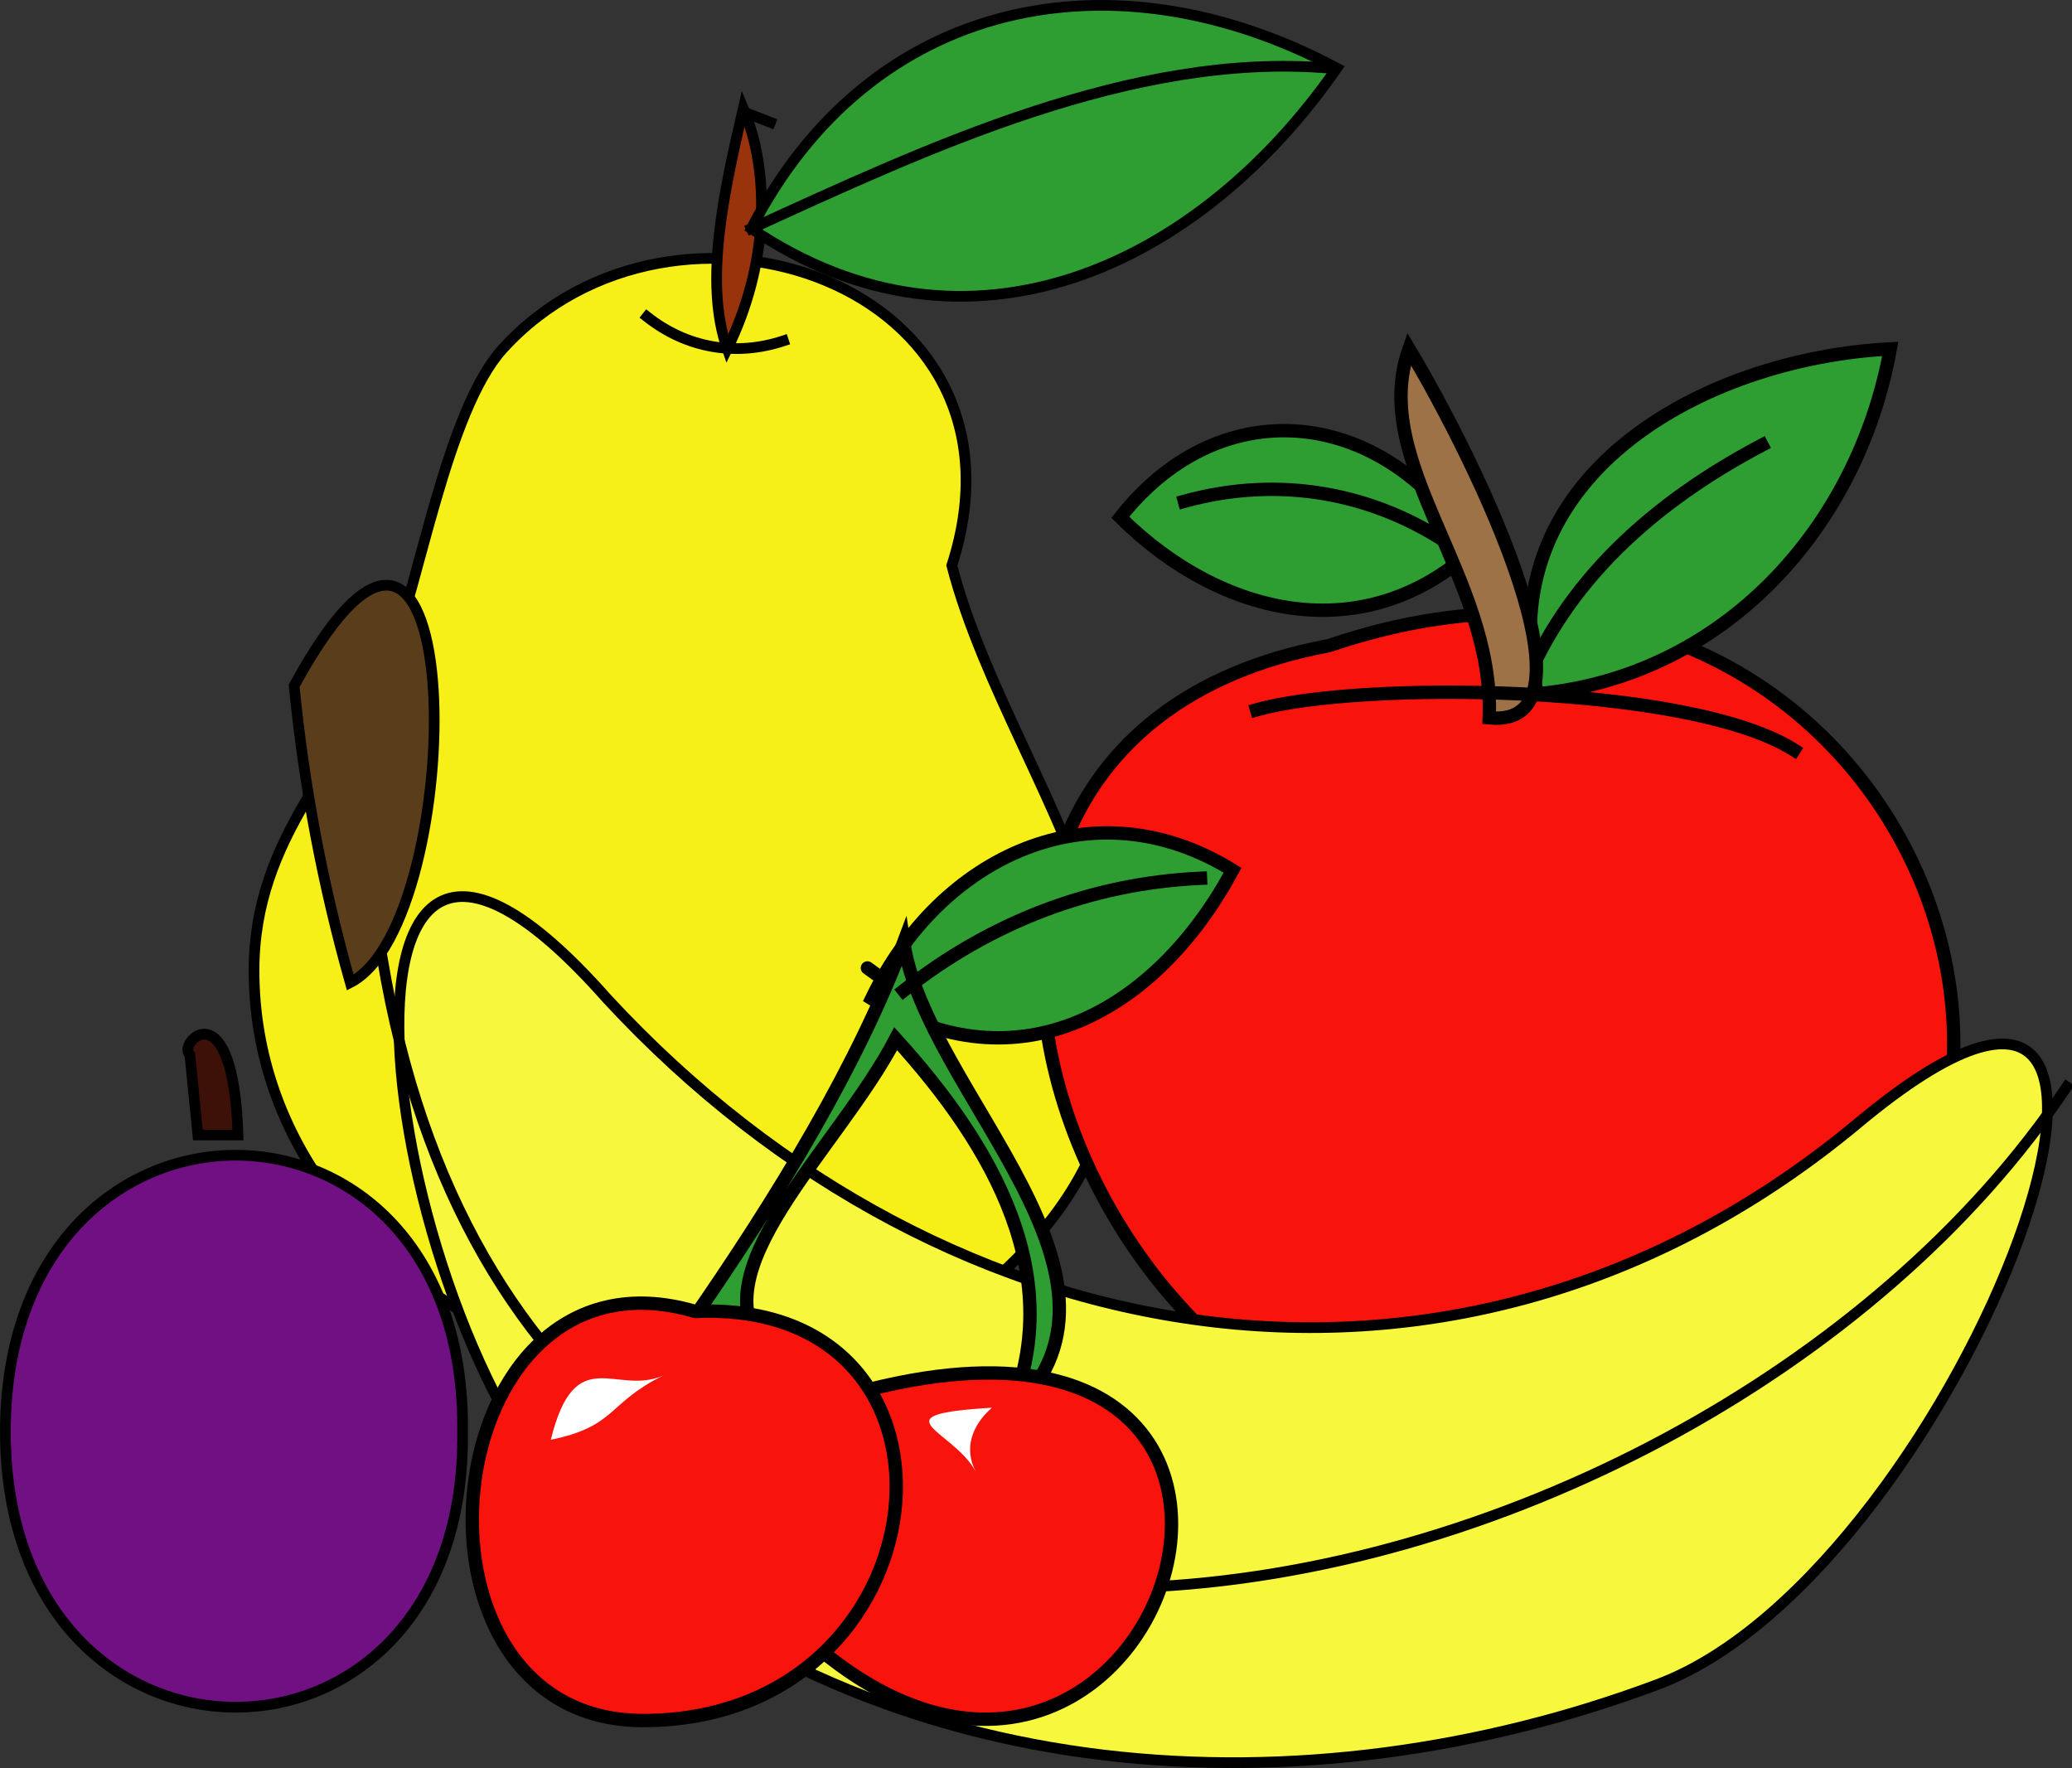 <svg xmlns="http://www.w3.org/2000/svg" xmlns:xlink="http://www.w3.org/1999/xlink" version="1.1" id="Layer_1" x="0px" y="0px" enable-background="new 0 0 822.05 841.89" xml:space="preserve" viewBox="312 339.02 193.75 165.31">
<rect x="312" y="339.02" width="193.75" height="165.31" fill="#333333" stroke="none"/>
<path fill-rule="evenodd" clip-rule="evenodd" fill="#F7EF18" stroke="#000000" stroke-linecap="square" stroke-miterlimit="10" d="  M401.004,391.89c5.758,22.332,29.913,45.718,2.25,68.25c-24.317,19.807-67.5,1.462-67.5-30.375c0-12.642,8.439-19.36,12.75-29.625  c2.657-6.327,5.262-22.737,10.5-28.5C375.062,353.975,409.5,365.524,401.004,391.89z"/>
<path fill="none" stroke="#000000" stroke-linecap="square" stroke-miterlimit="10" d="M372.504,368.64  c3.7,2.92,8.267,3.73,12.75,2.25"/>
<path fill-rule="evenodd" clip-rule="evenodd" fill="#99330C" stroke="#000000" stroke-linecap="square" stroke-miterlimit="10" d="  M381.504,349.14c-1.858,7.995-3.68,16.33-1.5,22.5C383.875,363.761,384.062,355.184,381.504,349.14z"/>
<path fill-rule="evenodd" clip-rule="evenodd" fill="#99330C" stroke="#000000" stroke-linecap="square" stroke-miterlimit="10" d="  M384.504,350.64C381.548,349.488,379.977,348.875,384.504,350.64L384.504,350.64z"/>
<path fill-rule="evenodd" clip-rule="evenodd" fill="#2F9E32" stroke="#000000" stroke-linecap="square" stroke-miterlimit="10" d="  M382.254,360.39c11.115-21.59,33.849-26.13,54.752-15C424.164,363.883,402.545,374.125,382.254,360.39z"/>
<path fill="none" stroke="#000000" stroke-linecap="square" stroke-miterlimit="10" d="M382.254,360.39  c16.514-7.539,35.64-16.545,54.002-15"/>
<path fill-rule="evenodd" clip-rule="evenodd" fill="#F8130D" stroke="#000000" stroke-width="1.25" stroke-linecap="square" stroke-miterlimit="10" d="  M436.256,399.39c-52.833,9.833-19.192,89.897,28.875,73.875C520.045,454.96,491.494,380.586,436.256,399.39z"/>
<path fill-rule="evenodd" clip-rule="evenodd" fill="#2F9E32" stroke="#000000" stroke-width="1.25" stroke-linecap="square" stroke-miterlimit="10" d="  M455.756,403.89c-4.588-20.297,15.419-31.348,33-32.25C485.73,388.421,473.111,402.283,455.756,403.89z"/>
<path fill="none" stroke="#000000" stroke-width="1.25" stroke-linecap="square" stroke-miterlimit="10" d="M476.756,380.64  c-9.935,5.234-18.523,12.702-22.5,23.25"/>
<path fill-rule="evenodd" clip-rule="evenodd" fill="#2F9E32" stroke="#000000" stroke-width="1.25" stroke-linecap="square" stroke-miterlimit="10" d="  M449.756,390.39c-7.895-13.062-23.328-15.279-33-3C426.249,396.788,439.595,399.697,449.756,390.39z"/>
<path fill="none" stroke="#000000" stroke-width="1.25" stroke-linecap="square" stroke-miterlimit="10" d="M422.756,385.89  c8.889-2.449,17.938-0.847,25.5,4.5"/>
<path fill-rule="evenodd" clip-rule="evenodd" fill="#9D7246" stroke="#000000" stroke-width="1.25" stroke-linecap="square" stroke-miterlimit="10" d="  M451.256,406.14c0.508-13.247-11.284-23.83-7.5-34.5C450.263,382.514,462.139,407.199,451.256,406.14z"/>
<path fill="none" stroke="#000000" stroke-width="1.25" stroke-linecap="square" stroke-miterlimit="10" d="M429.506,405.39  c9.55-2.721,40.439-2.463,50.25,3.75"/>
<path fill-rule="evenodd" clip-rule="evenodd" fill="#5A3D1B" stroke="#000000" stroke-linecap="square" stroke-miterlimit="10" d="  M339.504,403.14c0.928,9.396,2.681,18.66,5.25,27.75C355.875,425.242,356.084,372.751,339.504,403.14z"/>
<path fill-rule="evenodd" clip-rule="evenodd" fill="#F7F73D" stroke="#000000" stroke-linecap="square" stroke-miterlimit="10" d="  M368.754,432.39c32.127,34.745,80.486,42.055,117.002,11.625c36.368-30.307,9.9,41.756-18.75,52.5  c-32.745,12.279-72.299,10.179-99.752-14.625C347.519,464.059,338.884,398.597,368.754,432.39z"/>
<path fill="none" stroke="#000000" stroke-linecap="square" stroke-miterlimit="10" d="M347.754,428.64  c14.559,87.598,122.008,65.179,157.502,12"/>
<path fill-rule="evenodd" clip-rule="evenodd" fill="#2F9E32" stroke="#000000" stroke-width="1.25" stroke-linecap="square" stroke-miterlimit="10" d="  M393.504,432.39c6.41-13.338,20.698-20.081,33.752-12C420.182,433.53,407.181,440.948,393.504,432.39z"/>
<path fill-rule="evenodd" clip-rule="evenodd" fill="#2F9E32" stroke="#000000" stroke-width="1.25" stroke-linecap="square" stroke-miterlimit="10" d="  M376.254,463.14c8.716-12.49,16.073-24.825,20.25-36c2.094,14.139,24.043,31.537,9.75,44.25c5.698-12.865-1.291-25.112-10.5-35.25  c-5.485,10.495-18.896,21.978-12,29.25C374.239,463.921,375.759,461.573,376.254,463.14z"/>
<path fill-rule="evenodd" clip-rule="evenodd" fill="#F8130D" stroke="#000000" stroke-width="1.25" stroke-linecap="square" stroke-miterlimit="10" d="  M387.504,470.64c64.12-21.636,25.344,74.637-15.75,0.75C378.103,473.654,382.236,470.273,387.504,470.64z"/>
<path fill-rule="evenodd" clip-rule="evenodd" fill="#F8130D" stroke="#000000" stroke-width="1.25" stroke-linecap="square" stroke-miterlimit="10" d="  M377.004,461.64c-24.478-7.208-29.028,38.25-4.875,38.25C400.701,499.89,404.726,460.399,377.004,461.64z"/>
<path fill-rule="evenodd" clip-rule="evenodd" fill="#FFFFFF" d="M374.004,467.64c-4.451,1.915-8.221-3.229-10.5,6  C369.679,472.367,368.783,470.2,374.004,467.64z"/>
<path fill-rule="evenodd" clip-rule="evenodd" fill="#FFFFFF" d="M403.254,476.64c-2.087-3.937-9.458-5.338,1.5-6  C402.876,472.286,402.101,474.464,403.254,476.64z"/>
<path fill-rule="evenodd" clip-rule="evenodd" fill="#2F9E32" stroke="#000000" stroke-width="1.25" stroke-linecap="square" stroke-miterlimit="10" d="  M395.004,430.89C391.548,428.394,393.589,429.869,395.004,430.89L395.004,430.89z"/>
<path fill="none" stroke="#000000" stroke-width="1.25" stroke-linecap="square" stroke-miterlimit="10" d="M424.256,421.14  c-10.21,0.458-19.653,4.111-27.752,10.5"/>
<path fill-rule="evenodd" clip-rule="evenodd" fill="#711083" stroke="#000000" stroke-linecap="square" stroke-miterlimit="10" d="  M355.254,472.89c0.418,34.343-42.75,34.334-42.75,0C312.504,438.421,355.674,438.407,355.254,472.89z"/>
<path fill-rule="evenodd" clip-rule="evenodd" fill="#3E1108" stroke="#000000" stroke-linecap="square" stroke-miterlimit="10" d="  M329.754,437.64c0.25,2.5,0.5,5,0.75,7.5c1.25,0,2.5,0,3.75,0C333.805,431.151,328.502,436.562,329.754,437.64z"/>
</svg>